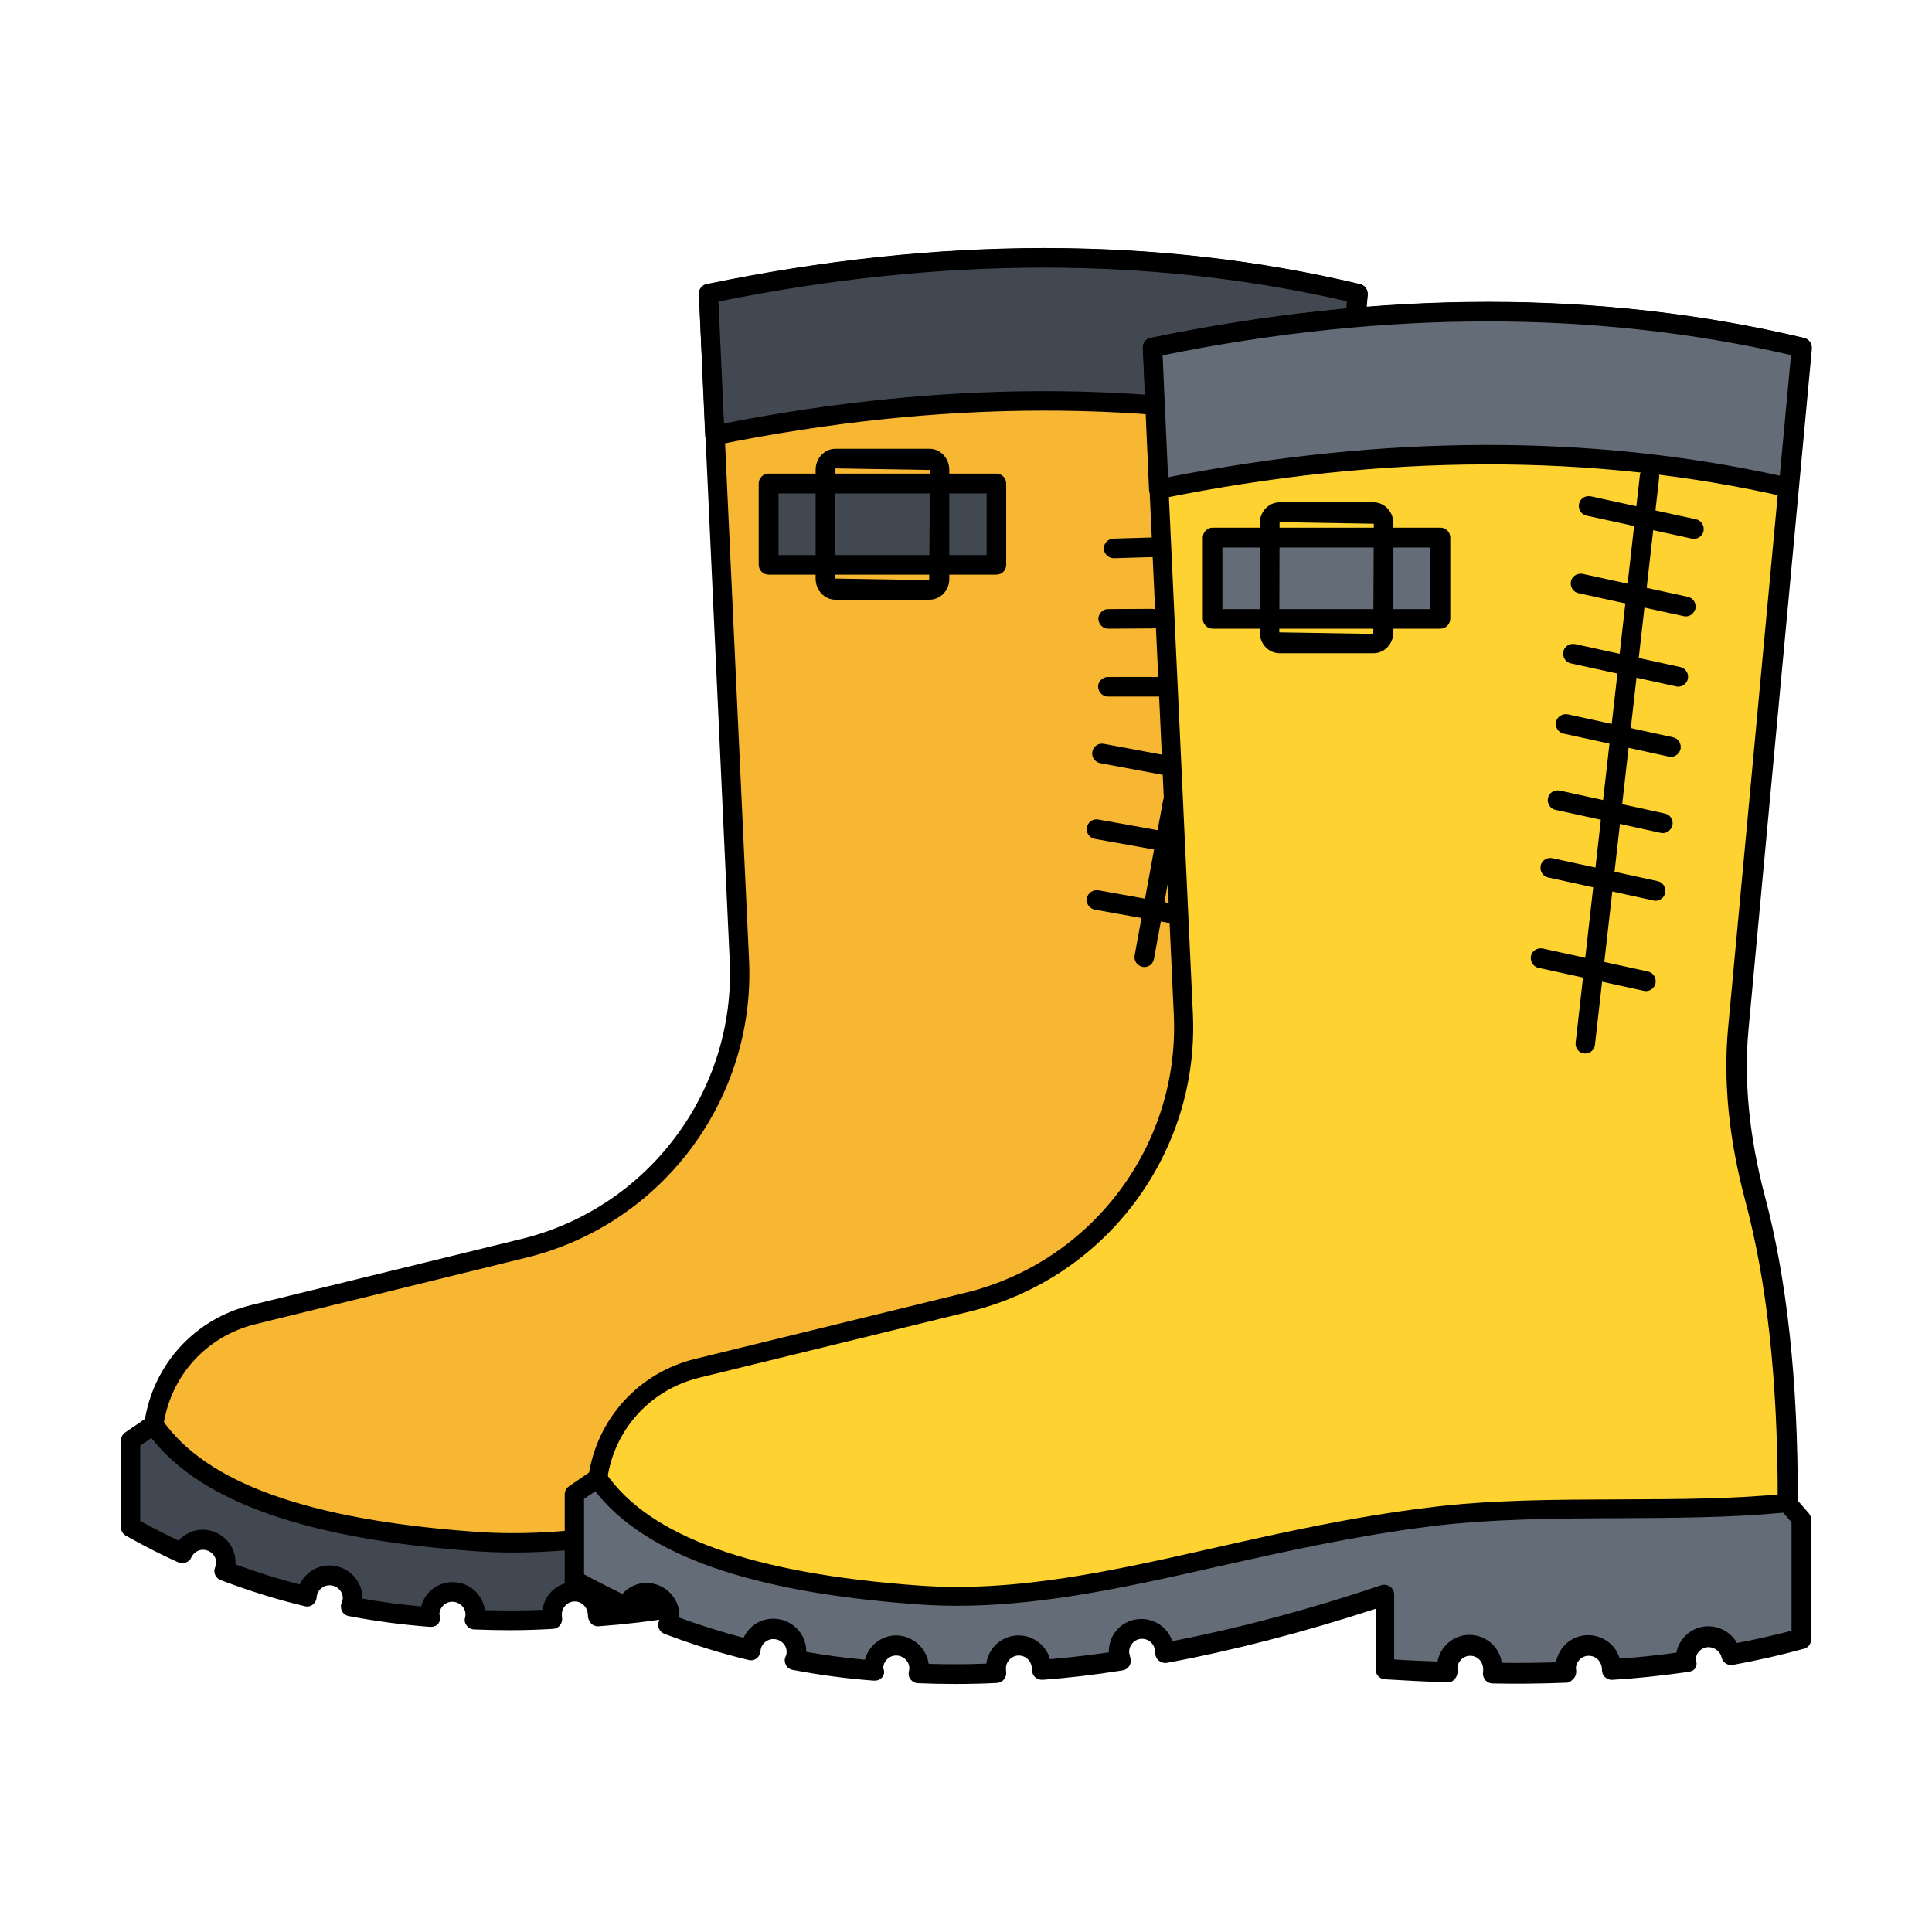 <svg xmlns="http://www.w3.org/2000/svg" enable-background="new 0 0 74 74" viewBox="0 0 74 74" width="74" height="74"><path fill="#f8b732" d="M49.56,37.35L52,11.25c-7.99-1.91-16.29-1.78-24.86,0l1.18,25.54c0.24,5.17-3.21,9.79-8.24,11.02       L9.69,50.36c-2,0.49-3.51,2.15-3.8,4.19l-0.09,0.61l3.99,3.54l5.56,0.92l8.01,0.41l12.59-2.63H49.1l2.36-1.89       c0.01-4.19-0.32-8.16-1.26-11.69C49.64,41.7,49.36,39.52,49.56,37.35z"/><path d="M23.37,60.39c-0.01,0-0.01,0-0.02,0l-8.01-0.41l-5.6-0.92c-0.07-0.01-0.13-0.04-0.19-0.09l-3.99-3.54       c-0.09-0.08-0.14-0.21-0.12-0.33l0.09-0.61c0.32-2.21,1.92-3.97,4.08-4.5l10.38-2.54c4.84-1.19,8.19-5.66,7.96-10.64       l-1.18-25.54c-0.01-0.18,0.12-0.35,0.3-0.38c8.88-1.84,17.3-1.84,25.03,0c0.18,0.04,0.3,0.21,0.29,0.4l-2.43,26.1l0,0       c-0.18,1.96,0.03,4.09,0.62,6.33c0.86,3.24,1.28,7.1,1.27,11.79c0,0.11-0.05,0.22-0.14,0.29l-2.36,1.89       c-0.07,0.05-0.15,0.08-0.23,0.08H35.97l-12.52,2.62C23.43,60.39,23.4,60.39,23.37,60.39z M9.97,58.34l5.46,0.9l7.92,0.4       l12.55-2.62l13.08-0.01l2.11-1.69c0-4.54-0.41-8.28-1.25-11.42c-0.62-2.33-0.84-4.54-0.65-6.59l2.4-25.77       c-7.44-1.72-15.53-1.72-24.07,0.01l1.17,25.22c0.25,5.34-3.34,10.13-8.53,11.4L9.78,50.72c-1.87,0.46-3.25,1.98-3.52,3.88       l-0.06,0.41L9.97,58.34z M49.56,37.35L49.56,37.35L49.56,37.35z"/><path fill="#424852" d="M51.99,11.24l-0.5,5.37c-7.75-1.78-15.82-1.63-24.11,0.05l-0.24-5.42C35.7,9.47,44.01,9.35,51.99,11.24z"/><path d="M27.38,17.04c-0.08,0-0.16-0.03-0.23-0.08c-0.09-0.07-0.14-0.17-0.14-0.28l-0.24-5.42c-0.01-0.18,0.12-0.35,0.3-0.38       c8.87-1.84,17.28-1.84,25.02,0c0.18,0.04,0.3,0.21,0.29,0.4l-0.5,5.37c-0.01,0.11-0.07,0.21-0.15,0.27       c-0.09,0.06-0.2,0.09-0.3,0.06c-7.38-1.69-15.44-1.67-23.96,0.06C27.43,17.04,27.4,17.04,27.38,17.04z M27.52,11.55l0.21,4.67       c8.31-1.63,16.18-1.65,23.43-0.06l0.43-4.62C44.14,9.82,36.04,9.82,27.52,11.55z"/><path fill="#424852" d="M51.99,56.12v4.58c-0.88,0.24-1.78,0.45-2.7,0.61c-0.08-0.39-0.45-0.69-0.87-0.69       c-0.47,0-0.87,0.39-0.87,0.87c0,0.03,0,0.07,0.01,0.09c-0.94,0.14-1.88,0.24-2.86,0.3v-0.05c0-0.47-0.39-0.87-0.88-0.87       c-0.47,0-0.87,0.39-0.87,0.87c0,0.05,0,0.11,0.01,0.16c-0.94,0.04-1.87,0.05-2.83,0.03c0-0.05,0.01-0.12,0.01-0.19       c0-0.47-0.39-0.87-0.88-0.87c-0.47,0-0.87,0.39-0.87,0.87c0,0.05,0,0.11,0.01,0.16c-0.8-0.03-1.59-0.07-2.4-0.12v-2.85       c-2.87,0.96-5.69,1.71-8.43,2.22v-0.05c0-0.47-0.39-0.87-0.88-0.87c-0.47,0-0.87,0.39-0.87,0.87c0,0.12,0.03,0.24,0.07,0.35       c-1.02,0.16-2.03,0.28-3.02,0.35v-0.07c0-0.47-0.39-0.87-0.88-0.87c-0.47,0-0.87,0.39-0.87,0.87c0,0.07,0.01,0.14,0.01,0.19       c-1,0.05-1.99,0.05-2.98,0.01c0.01-0.07,0.03-0.14,0.03-0.2c0-0.47-0.39-0.87-0.88-0.87c-0.47,0-0.87,0.39-0.87,0.87       c0,0.03,0,0.07,0.01,0.09c-1.03-0.08-2.05-0.22-3.04-0.41c0.04-0.09,0.07-0.2,0.07-0.33c0-0.47-0.39-0.87-0.88-0.87       c-0.46,0-0.84,0.37-0.87,0.81c-1.07-0.26-2.14-0.6-3.17-0.99c0.04-0.09,0.07-0.2,0.07-0.33c0-0.47-0.39-0.87-0.88-0.87       c-0.35,0-0.65,0.22-0.79,0.52c-0.66-0.3-1.33-0.64-1.98-1v-3.31l0.89-0.61c1.87,2.71,6.28,4.04,12.28,4.47       c6.14,0.45,12.13-2.06,19.52-2.98c4.49-0.57,9.41-0.09,13.76-0.54L51.99,56.12z"/><path d="M19.55,62.44c-0.45,0-0.92-0.01-1.39-0.03c-0.11,0-0.21-0.06-0.28-0.14c-0.07-0.09-0.1-0.2-0.07-0.3       c0.01-0.05,0.02-0.09,0.02-0.13c0-0.27-0.23-0.49-0.51-0.49c-0.27,0-0.49,0.23-0.49,0.49c0.06,0.12,0.04,0.23-0.04,0.34       c-0.08,0.11-0.21,0.14-0.35,0.13c-1.05-0.08-2.08-0.22-3.08-0.41c-0.11-0.02-0.21-0.09-0.26-0.19s-0.06-0.22-0.01-0.32       c0.02-0.06,0.04-0.12,0.04-0.18c0-0.27-0.23-0.49-0.51-0.49c-0.26,0-0.48,0.21-0.49,0.46c-0.01,0.11-0.06,0.21-0.15,0.28       c-0.09,0.07-0.2,0.09-0.31,0.06c-1.05-0.25-2.14-0.59-3.22-1c-0.1-0.04-0.17-0.11-0.21-0.2c-0.04-0.09-0.04-0.2,0-0.29       c0.02-0.06,0.04-0.12,0.04-0.18c0-0.27-0.23-0.49-0.51-0.49c-0.19,0-0.36,0.12-0.44,0.29c-0.08,0.19-0.31,0.27-0.5,0.19       c-0.66-0.29-1.33-0.64-2.01-1.02c-0.12-0.07-0.19-0.19-0.19-0.33v-3.31c0-0.12,0.06-0.24,0.16-0.31l0.89-0.61       c0.17-0.12,0.4-0.07,0.52,0.1c1.68,2.44,5.61,3.85,12,4.31c3.7,0.27,7.41-0.56,11.34-1.45c2.57-0.58,5.22-1.17,8.11-1.53       c2.4-0.31,4.95-0.31,7.41-0.32c2.23-0.01,4.34-0.01,6.36-0.22c0.13-0.01,0.24,0.03,0.32,0.13l0.54,0.62       c0.06,0.07,0.09,0.16,0.09,0.25v4.58c0,0.17-0.11,0.32-0.27,0.36c-0.91,0.25-1.8,0.45-2.73,0.62c-0.2,0.03-0.39-0.09-0.43-0.29       c-0.05-0.22-0.26-0.39-0.5-0.39c-0.27,0-0.49,0.23-0.49,0.49c0.05,0.11,0.04,0.2-0.02,0.31c-0.06,0.11-0.17,0.14-0.29,0.16       c-1.06,0.15-2.01,0.25-2.89,0.3c-0.11,0.01-0.2-0.03-0.28-0.1c-0.07-0.07-0.12-0.17-0.12-0.27c0-0.33-0.23-0.55-0.51-0.55       c-0.27,0-0.49,0.23-0.49,0.49c0.03,0.11,0.01,0.26-0.06,0.35s-0.17,0.18-0.28,0.19c-1.01,0.04-1.94,0.05-2.86,0.03       c-0.2-0.01-0.36-0.17-0.36-0.38c0-0.01,0.01-0.11,0.01-0.12c0.01-0.34-0.22-0.56-0.5-0.56c-0.27,0-0.49,0.23-0.49,0.49       c0.03,0.11,0,0.27-0.07,0.36c-0.07,0.09-0.17,0.17-0.3,0.17c-0.8-0.03-1.59-0.07-2.41-0.12c-0.2-0.01-0.35-0.18-0.35-0.37       v-2.33c-2.73,0.89-5.41,1.59-7.99,2.07c-0.11,0.02-0.22-0.01-0.31-0.08c-0.09-0.07-0.14-0.18-0.14-0.29       c0-0.33-0.23-0.55-0.51-0.55c-0.27,0-0.49,0.23-0.49,0.49c0,0.07,0.02,0.15,0.04,0.22c0.04,0.11,0.03,0.22-0.03,0.32       s-0.15,0.16-0.26,0.18c-1.06,0.17-2.09,0.29-3.06,0.36c-0.11,0.01-0.21-0.03-0.28-0.1S22.52,62,22.52,61.9       c0-0.34-0.23-0.56-0.51-0.56c-0.27,0-0.49,0.23-0.49,0.49c0,0.01,0.01,0.18,0.01,0.19c0,0.2-0.16,0.36-0.35,0.37       C20.64,62.42,20.11,62.44,19.55,62.44z M18.57,61.67c0.76,0.02,1.49,0.02,2.21-0.01c0.08-0.61,0.6-1.07,1.23-1.07       c0.58,0,1.06,0.39,1.21,0.91c0.72-0.06,1.48-0.15,2.25-0.26c0-0.01,0-0.03,0-0.04c0-0.69,0.56-1.24,1.24-1.24       c0.56,0,1.03,0.36,1.19,0.85c2.58-0.5,5.27-1.22,8-2.14c0.11-0.04,0.24-0.02,0.34,0.05c0.1,0.07,0.16,0.18,0.16,0.3v2.5       c0.56,0.03,1.11,0.06,1.66,0.08c0.11-0.58,0.61-1.02,1.22-1.02c0.63,0,1.16,0.46,1.24,1.07c0.67,0.01,1.36,0.01,2.08-0.02       c0.1-0.59,0.61-1.04,1.23-1.04c0.57,0,1.06,0.38,1.21,0.9c0.67-0.05,1.39-0.12,2.17-0.23c0.11-0.57,0.62-1.01,1.22-1.01       c0.47,0,0.89,0.26,1.1,0.64c0.71-0.13,1.39-0.29,2.09-0.47v-4.15l-0.32-0.37c-2,0.19-4.16,0.2-6.24,0.21       c-2.44,0.01-4.96,0.02-7.32,0.32c-2.85,0.36-5.49,0.95-8.04,1.52c-3.98,0.9-7.75,1.74-11.56,1.46       c-6.38-0.46-10.42-1.88-12.34-4.33l-0.43,0.29v2.89c0.5,0.27,0.99,0.52,1.47,0.75c0.23-0.26,0.56-0.42,0.92-0.42       c0.69,0,1.26,0.56,1.26,1.24c0,0.03,0,0.06,0,0.09c0.83,0.3,1.65,0.56,2.46,0.77c0.2-0.43,0.63-0.73,1.14-0.73       c0.69,0,1.26,0.56,1.26,1.24c0,0.01,0,0.02,0,0.03c0.73,0.13,1.48,0.23,2.25,0.3c0.14-0.54,0.63-0.93,1.2-0.93       C17.96,60.59,18.49,61.06,18.57,61.67z"/><rect width="8.72" height="3.11" x="29.44" y="18.53" fill="#424852"/><path d="M38.16,22.01h-8.72c-0.21,0-0.38-0.17-0.38-0.38v-3.11c0-0.21,0.17-0.38,0.38-0.38h8.72c0.21,0,0.38,0.17,0.38,0.38       v3.11C38.54,21.85,38.37,22.01,38.16,22.01z M29.82,21.26h7.97V18.9h-7.97V21.26z"/><path fill="#fed230" d="M66.57,39.41L69,13.31c-7.99-1.91-16.29-1.78-24.86,0l1.18,25.54c0.24,5.17-3.21,9.79-8.24,11.02       L26.7,52.42c-2,0.49-3.51,2.15-3.8,4.19l-0.09,0.61l3.99,3.54l5.56,0.92l8.01,0.41l12.59-2.63H66.1l2.36-1.89       c0.01-4.19-0.32-8.16-1.26-11.69C66.64,43.76,66.37,41.59,66.57,39.41z"/><path d="M40.38,62.45c-0.01,0-0.01,0-0.02,0l-8.01-0.41l-5.6-0.92c-0.07-0.01-0.13-0.04-0.19-0.09l-3.99-3.54       c-0.09-0.08-0.14-0.21-0.12-0.33l0.09-0.61c0.32-2.21,1.92-3.97,4.08-4.5l10.38-2.54c4.84-1.19,8.19-5.66,7.96-10.64       l-1.18-25.54c-0.01-0.18,0.12-0.35,0.3-0.38c8.88-1.84,17.3-1.84,25.03,0c0.18,0.04,0.3,0.21,0.29,0.4l-2.43,26.1l0,0       c-0.18,1.96,0.03,4.09,0.62,6.33c0.86,3.24,1.28,7.1,1.27,11.79c0,0.11-0.05,0.22-0.14,0.29l-2.36,1.89       c-0.07,0.05-0.15,0.08-0.23,0.08H52.97l-12.52,2.62C40.43,62.45,40.4,62.45,40.38,62.45z M26.97,60.4l5.46,0.9l7.92,0.4       l12.55-2.62l13.08-0.01l2.11-1.69c0-4.54-0.41-8.28-1.25-11.42c-0.62-2.33-0.84-4.54-0.65-6.59l2.4-25.77       c-7.44-1.72-15.53-1.72-24.07,0.01l1.17,25.22c0.25,5.34-3.34,10.13-8.53,11.4l-10.38,2.54c-1.87,0.46-3.25,1.98-3.52,3.88       l-0.06,0.41L26.97,60.4z M66.57,39.41L66.57,39.41L66.57,39.41z"/><path fill="#636c77" d="M69,13.31l-0.5,5.37c-7.75-1.78-15.82-1.63-24.11,0.05l-0.24-5.42C52.71,11.53,61.01,11.41,69,13.31z"/><path d="M44.38,19.1c-0.08,0-0.16-0.03-0.23-0.08c-0.09-0.07-0.14-0.17-0.14-0.28l-0.24-5.42c-0.01-0.18,0.12-0.35,0.3-0.38       c8.87-1.84,17.28-1.84,25.02,0c0.18,0.04,0.3,0.21,0.29,0.4l-0.5,5.37c-0.01,0.11-0.07,0.21-0.15,0.27s-0.2,0.08-0.3,0.06       c-7.38-1.69-15.44-1.67-23.96,0.06C44.43,19.1,44.41,19.1,44.38,19.1z M44.53,13.61l0.21,4.67c8.31-1.63,16.18-1.65,23.43-0.06       l0.43-4.62C61.14,11.88,53.05,11.88,44.53,13.61z"/><path fill="#636c77" d="M69,58.19v4.58c-0.88,0.24-1.78,0.45-2.7,0.61c-0.08-0.39-0.45-0.69-0.87-0.69       c-0.47,0-0.87,0.39-0.87,0.87c0,0.03,0,0.07,0.01,0.09c-0.94,0.14-1.88,0.24-2.86,0.3v-0.05c0-0.47-0.39-0.87-0.88-0.87       c-0.47,0-0.87,0.39-0.87,0.87c0,0.05,0,0.11,0.01,0.16c-0.94,0.04-1.87,0.05-2.83,0.03c0-0.05,0.01-0.12,0.01-0.19       c0-0.47-0.39-0.87-0.88-0.87c-0.47,0-0.87,0.39-0.87,0.87c0,0.05,0,0.11,0.01,0.16c-0.8-0.03-1.59-0.07-2.4-0.12v-2.85       c-2.87,0.96-5.69,1.71-8.43,2.22v-0.05c0-0.47-0.39-0.87-0.88-0.87c-0.47,0-0.87,0.39-0.87,0.87c0,0.12,0.03,0.24,0.07,0.35       c-1.02,0.16-2.03,0.28-3.02,0.35v-0.07c0-0.47-0.39-0.87-0.88-0.87c-0.47,0-0.87,0.39-0.87,0.87c0,0.07,0.01,0.14,0.01,0.19       c-1,0.05-1.99,0.05-2.98,0.01c0.01-0.07,0.03-0.14,0.03-0.2c0-0.47-0.39-0.87-0.88-0.87c-0.47,0-0.87,0.39-0.87,0.87       c0,0.03,0,0.07,0.01,0.09c-1.03-0.08-2.05-0.22-3.04-0.41c0.04-0.09,0.07-0.2,0.07-0.33c0-0.47-0.39-0.87-0.88-0.87       c-0.46,0-0.84,0.37-0.87,0.81c-1.07-0.26-2.14-0.6-3.17-0.99c0.04-0.09,0.07-0.2,0.07-0.33c0-0.47-0.39-0.87-0.88-0.87       c-0.35,0-0.65,0.22-0.79,0.52c-0.66-0.3-1.33-0.64-1.98-1v-3.31l0.89-0.61c1.87,2.71,6.28,4.04,12.28,4.47       c6.14,0.45,12.13-2.06,19.52-2.98c4.49-0.57,9.41-0.09,13.76-0.54L69,58.19z"/><path d="M36.56,64.5c-0.46,0-0.92-0.01-1.4-0.03c-0.11,0-0.21-0.06-0.28-0.14s-0.09-0.2-0.07-0.3       c0.01-0.05,0.02-0.09,0.02-0.13c0-0.27-0.23-0.49-0.51-0.49c-0.27,0-0.49,0.23-0.49,0.49c0.06,0.12,0.04,0.23-0.04,0.34       s-0.21,0.14-0.35,0.13c-1.05-0.08-2.08-0.22-3.08-0.41c-0.11-0.02-0.21-0.09-0.26-0.19s-0.06-0.22-0.01-0.32       c0.03-0.06,0.04-0.12,0.04-0.18c0-0.27-0.23-0.49-0.51-0.49c-0.26,0-0.48,0.21-0.49,0.46c-0.01,0.11-0.06,0.21-0.15,0.28       c-0.09,0.07-0.2,0.09-0.31,0.06c-1.05-0.25-2.14-0.59-3.22-1c-0.1-0.04-0.17-0.11-0.21-0.2c-0.04-0.09-0.04-0.2,0-0.29       c0.02-0.06,0.04-0.12,0.04-0.18c0-0.27-0.23-0.49-0.51-0.49c-0.19,0-0.36,0.12-0.44,0.29c-0.08,0.19-0.31,0.27-0.5,0.19       c-0.66-0.29-1.33-0.64-2.01-1.02c-0.12-0.07-0.19-0.19-0.19-0.33v-3.31c0-0.12,0.06-0.24,0.16-0.31l0.89-0.61       c0.17-0.12,0.4-0.07,0.52,0.1c1.68,2.44,5.61,3.85,12,4.31c3.7,0.27,7.41-0.56,11.34-1.45c2.57-0.58,5.22-1.17,8.11-1.53       c2.4-0.31,4.95-0.31,7.41-0.32c2.23-0.01,4.34-0.01,6.36-0.22c0.12-0.01,0.24,0.04,0.32,0.13l0.54,0.62       c0.06,0.07,0.09,0.16,0.09,0.25v4.58c0,0.17-0.11,0.32-0.27,0.36c-0.91,0.25-1.8,0.45-2.73,0.62c-0.2,0.03-0.39-0.09-0.43-0.29       c-0.05-0.22-0.26-0.39-0.5-0.39c-0.27,0-0.49,0.23-0.49,0.49c0.05,0.11,0.04,0.2-0.01,0.3c-0.06,0.11-0.17,0.14-0.29,0.16       c-1.06,0.15-2.01,0.25-2.89,0.3c-0.11,0.01-0.2-0.03-0.28-0.1s-0.12-0.17-0.12-0.27c0-0.33-0.23-0.55-0.51-0.55       c-0.27,0-0.49,0.23-0.49,0.49c0.03,0.11,0.01,0.26-0.06,0.35s-0.17,0.18-0.28,0.19c-1.01,0.04-1.95,0.05-2.86,0.03       c-0.2-0.01-0.36-0.17-0.36-0.38c0-0.01,0.01-0.11,0.01-0.12c0.01-0.34-0.22-0.56-0.5-0.56c-0.27,0-0.49,0.23-0.49,0.49       c0.03,0.11,0,0.27-0.07,0.36c-0.07,0.09-0.16,0.18-0.3,0.17c-0.8-0.03-1.59-0.07-2.41-0.12c-0.2-0.01-0.35-0.18-0.35-0.37       v-2.33c-2.73,0.89-5.41,1.59-7.99,2.07c-0.11,0.02-0.22-0.01-0.31-0.08c-0.09-0.07-0.14-0.18-0.14-0.29       c0-0.33-0.23-0.55-0.51-0.55c-0.27,0-0.49,0.23-0.49,0.49c0,0.07,0.02,0.14,0.04,0.22c0.04,0.11,0.03,0.22-0.03,0.32       c-0.06,0.1-0.15,0.16-0.27,0.18c-1.07,0.17-2.09,0.29-3.06,0.36c-0.11,0-0.21-0.03-0.28-0.1c-0.08-0.07-0.12-0.17-0.12-0.27       c0-0.34-0.23-0.56-0.51-0.56c-0.27,0-0.49,0.23-0.49,0.49c0,0.01,0.01,0.18,0.01,0.19c0,0.2-0.16,0.36-0.35,0.37       C37.65,64.49,37.11,64.5,36.56,64.5z M35.57,63.73c0.76,0.02,1.49,0.02,2.21-0.01c0.08-0.61,0.6-1.08,1.23-1.08       c0.58,0,1.06,0.39,1.21,0.91c0.72-0.06,1.47-0.15,2.25-0.26c0-0.01,0-0.03,0-0.04c0-0.69,0.56-1.24,1.24-1.24       c0.56,0,1.03,0.36,1.19,0.85c2.58-0.5,5.27-1.22,8-2.14c0.11-0.04,0.24-0.02,0.34,0.05c0.1,0.07,0.16,0.18,0.16,0.3v2.49       c0.56,0.04,1.11,0.06,1.66,0.08c0.11-0.58,0.61-1.02,1.22-1.02c0.63,0,1.16,0.46,1.24,1.07c0.67,0.01,1.36,0,2.08-0.02       c0.1-0.59,0.61-1.04,1.23-1.04c0.57,0,1.06,0.38,1.21,0.9c0.68-0.05,1.39-0.12,2.17-0.23c0.11-0.57,0.61-1.01,1.22-1.01       c0.47,0,0.89,0.26,1.1,0.64c0.71-0.13,1.39-0.29,2.09-0.47v-4.15l-0.32-0.37c-2,0.19-4.16,0.2-6.24,0.21       c-2.44,0.01-4.96,0.02-7.32,0.32c-2.85,0.36-5.49,0.95-8.04,1.52c-3.98,0.9-7.75,1.74-11.56,1.46       c-6.38-0.46-10.42-1.88-12.34-4.33l-0.43,0.29v2.89c0.5,0.27,0.99,0.52,1.47,0.75c0.23-0.26,0.56-0.42,0.92-0.42       c0.69,0,1.26,0.56,1.26,1.24c0,0.03,0,0.06,0,0.09c0.83,0.3,1.65,0.56,2.46,0.77c0.2-0.43,0.63-0.73,1.14-0.73       c0.69,0,1.26,0.56,1.26,1.24c0,0.01,0,0.02,0,0.03c0.73,0.13,1.48,0.23,2.25,0.3c0.14-0.54,0.63-0.93,1.2-0.93       C34.96,62.65,35.49,63.12,35.57,63.73z"/><rect width="8.72" height="3.11" x="46.45" y="20.59" fill="#636c77"/><path d="M55.17,24.08h-8.72c-0.21,0-0.38-0.17-0.38-0.38v-3.11c0-0.21,0.17-0.38,0.38-0.38h8.72c0.21,0,0.38,0.17,0.38,0.38       v3.11C55.54,23.91,55.38,24.08,55.17,24.08z M46.82,23.33h7.97v-2.36h-7.97V23.33z"/><path d="M52.61 25.02h-3.6c-.42 0-.76-.36-.76-.81v-4.16c0-.45.34-.81.76-.81h3.6c.42 0 .76.36.76.81v4.16C53.37 24.66 53.03 25.02 52.61 25.02zM49.01 20l-.01 4.22 3.6.06.02-4.22L49.01 20zM35.6 22.97H32c-.42 0-.76-.36-.76-.81V18c0-.45.34-.81.76-.81h3.6c.42 0 .76.36.76.81v4.16C36.37 22.61 36.02 22.97 35.6 22.97zM32 17.94l-.01 4.22 3.6.06L35.62 18 32 17.94z"/><g><path d="M60.72,40.35c-0.01,0-0.03,0-0.04,0c-0.21-0.02-0.35-0.21-0.33-0.41l2.46-21.73c0.02-0.21,0.21-0.36,0.41-0.33     c0.21,0.02,0.35,0.21,0.33,0.41l-2.46,21.73C61.07,40.21,60.91,40.35,60.72,40.35z"/></g><g><path d="M64.88,20.64c-0.03,0-0.05,0-0.08-0.01l-4.03-0.88c-0.2-0.04-0.33-0.24-0.29-0.45s0.25-0.33,0.45-0.29l4.03,0.88     c0.2,0.04,0.33,0.24,0.29,0.45C65.21,20.52,65.05,20.64,64.88,20.64z"/></g><g><path d="M64.57,23.61c-0.03,0-0.05,0-0.08-0.01l-4.03-0.88c-0.2-0.04-0.33-0.24-0.29-0.45c0.04-0.2,0.25-0.33,0.45-0.29     l4.03,0.88c0.2,0.04,0.33,0.24,0.29,0.45C64.89,23.49,64.74,23.61,64.57,23.61z"/></g><g><path d="M64.28,26.3c-0.03,0-0.05,0-0.08-0.01l-4.03-0.88c-0.2-0.04-0.33-0.24-0.29-0.45s0.25-0.33,0.45-0.29l4.03,0.88     c0.2,0.04,0.33,0.24,0.29,0.45C64.61,26.18,64.45,26.3,64.28,26.3z"/></g><g><path d="M64,28.99c-0.03,0-0.05,0-0.08-0.01l-4.03-0.88c-0.2-0.04-0.33-0.24-0.29-0.45c0.04-0.2,0.25-0.33,0.45-0.29l4.03,0.88     c0.2,0.04,0.33,0.24,0.29,0.45C64.32,28.87,64.17,28.99,64,28.99z"/></g><g><path d="M63.69,31.91c-0.03,0-0.05,0-0.08-0.01l-4.03-0.88c-0.2-0.04-0.33-0.24-0.29-0.45s0.25-0.33,0.45-0.29l4.03,0.88     c0.2,0.04,0.33,0.24,0.29,0.45C64.01,31.79,63.86,31.91,63.69,31.91z"/></g><g><path d="M63.04,37.96c-0.03,0-0.05,0-0.08-0.01l-4.03-0.88c-0.2-0.04-0.33-0.24-0.29-0.45s0.25-0.33,0.45-0.29l4.03,0.88     c0.2,0.04,0.33,0.24,0.29,0.45C63.37,37.84,63.22,37.96,63.04,37.96z"/></g><g><path d="M63.41,34.5c-0.03,0-0.05,0-0.08-0.01l-4.03-0.88c-0.2-0.04-0.33-0.24-0.29-0.45s0.25-0.33,0.45-0.29l4.03,0.88     c0.2,0.04,0.33,0.24,0.29,0.45C63.74,34.39,63.58,34.5,63.41,34.5z"/></g><g><path d="M43.83,37.04c-0.02,0-0.04,0-0.07-0.01c-0.2-0.04-0.34-0.23-0.3-0.44l1.09-5.94c0.04-0.2,0.23-0.34,0.44-0.3     c0.2,0.04,0.34,0.23,0.3,0.44l-1.09,5.94C44.17,36.91,44.01,37.04,43.83,37.04z"/></g><g><path d="M45.01,32.68c-0.02,0-0.04,0-0.07-0.01l-3.01-0.54c-0.2-0.04-0.34-0.23-0.3-0.44c0.04-0.2,0.23-0.34,0.44-0.3l3.01,0.54     c0.2,0.04,0.34,0.23,0.3,0.44C45.34,32.56,45.19,32.68,45.01,32.68z"/></g><g><path d="M45.01,35.39c-0.02,0-0.04,0-0.07-0.01l-3.01-0.54c-0.2-0.04-0.34-0.23-0.3-0.44c0.04-0.2,0.23-0.33,0.44-0.3l3.01,0.54     c0.2,0.04,0.34,0.23,0.3,0.44C45.34,35.26,45.19,35.39,45.01,35.39z"/></g><g><path d="M44.78,29.72c-0.02,0-0.05,0-0.07-0.01l-2.57-0.48c-0.2-0.04-0.34-0.23-0.3-0.44c0.04-0.2,0.23-0.34,0.44-0.3l2.57,0.48     c0.2,0.04,0.34,0.23,0.3,0.44C45.12,29.6,44.96,29.72,44.78,29.72z"/></g><g><path d="M42.44,26.68c-0.21,0-0.37-0.17-0.38-0.37s0.17-0.38,0.37-0.38l2.13,0h0c0.21,0,0.37,0.17,0.38,0.37     s-0.17,0.38-0.37,0.38L42.44,26.68L42.44,26.68z"/></g><g><path d="M42.66,21.38c-0.2,0-0.37-0.16-0.38-0.36c-0.01-0.21,0.16-0.38,0.36-0.39l1.71-0.05c0.22-0.01,0.38,0.16,0.39,0.36     c0.01,0.21-0.16,0.38-0.36,0.39l-1.71,0.05C42.67,21.38,42.66,21.38,42.66,21.38z"/></g><g><path d="M42.45,24.08c-0.21,0-0.37-0.17-0.38-0.37c0-0.21,0.17-0.38,0.37-0.38l1.68-0.01c0,0,0,0,0,0c0.21,0,0.37,0.17,0.38,0.37     c0,0.21-0.17,0.38-0.37,0.38L42.45,24.08C42.45,24.08,42.45,24.08,42.45,24.08z"/></g></svg>